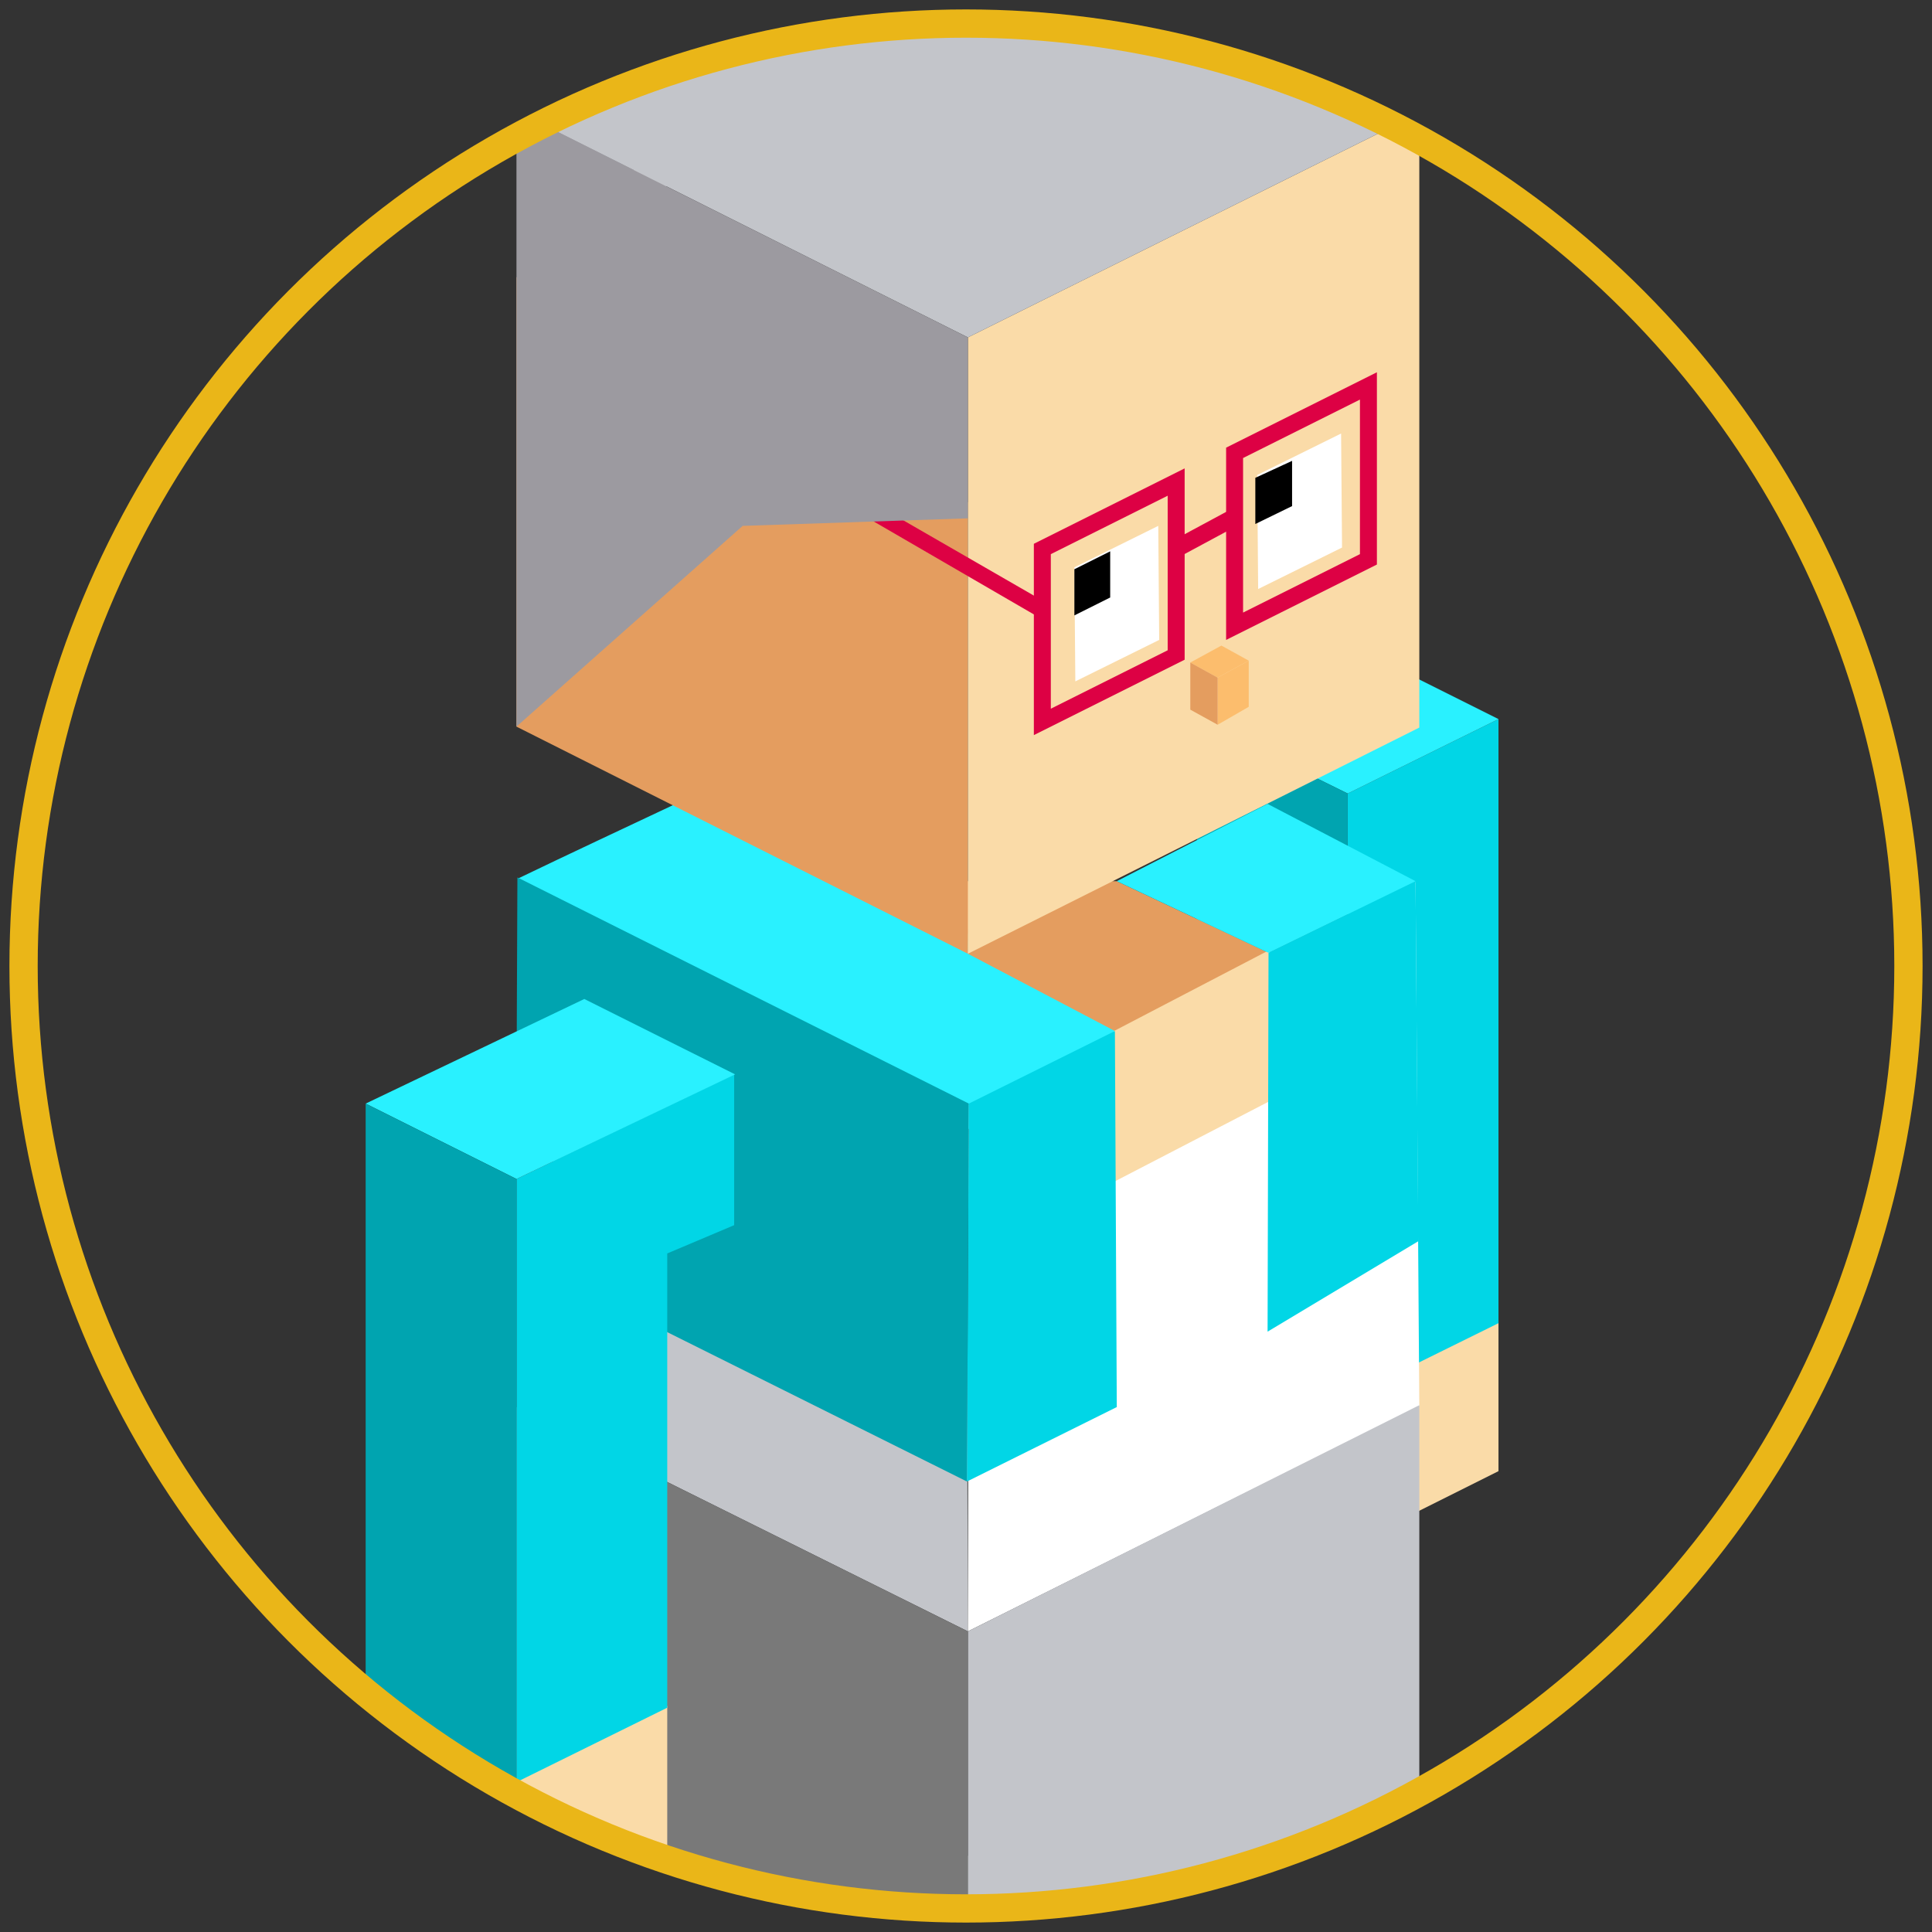 <?xml version="1.0" encoding="utf-8"?>
<!-- Generator: Adobe Illustrator 19.0.0, SVG Export Plug-In . SVG Version: 6.00 Build 0)  -->
<svg version="1.1" xmlns="http://www.w3.org/2000/svg" xmlns:xlink="http://www.w3.org/1999/xlink" x="0px" y="0px"
	 viewBox="0 0 205 205" style="enable-background:new 0 0 205 205;" xml:space="preserve">
<rect x="0" y="0" width="205" height="205" fill="#333333" stroke="none"/>
<style type="text/css">
	.st0{clip-path:url(#XMLID_94_);}
	.st1{fill:#FADBA8;}
	.st2{fill:#E49D5F;}
	.st3{fill:#01D6E6;}
	.st4{fill:#29F1FF;}
	.st5{fill:#00A4B0;}
	.st6{fill:#C3C5CA;}
	.st7{fill:#FFFFFF;}
	.st8{fill:#900002;}
	.st9{fill:#D4D5D7;}
	.st10{fill:#AAACB1;}
	.st11{fill:#DD0144;}
	.st12{fill:#EA556D;}
	.st13{fill:#EDEEF0;}
	.st14{fill:#D8DADE;}
	.st15{fill:#9C9AA0;}
	.st16{fill:#797979;}
	.st17{fill:#023798;}
	.st18{fill-rule:evenodd;clip-rule:evenodd;fill:#FFFFFF;}
	.st19{fill-rule:evenodd;clip-rule:evenodd;fill:#FCBD6D;}
	.st20{fill-rule:evenodd;clip-rule:evenodd;fill:#E49D5F;}
	.st21{fill-rule:evenodd;clip-rule:evenodd;}
	.st22{fill:#B2B2B2;}
	.st23{fill:#F2F2F2;}
	.st24{fill:#595959;}
	.st25{fill:#BABABA;}
	.st26{fill:#D9D9D9;}
	.st27{fill:#E6E6E6;}
	.st28{fill:#808080;}
	.st29{fill:none;stroke:#EAB618;stroke-width:3;stroke-miterlimit:10;}
	.st30{fill:#E2E3E5;}
	.st31{fill:#AEAEAE;}
	.st32{fill:#B1B1B1;}
	.st33{fill:#979797;}
	.st34{fill:#919191;}
	.st35{fill:#929292;}
	.st36{fill:#A5A5A5;}
	.st37{fill:#A2A2A2;}
	.st38{fill:#878787;}
	.st39{fill:#A3A3A3;}
	.st40{fill:#939393;}
	.st41{fill:#E3E2E4;}
	.st42{fill:#B3B5C8;}
	.st43{fill:#4990C7;}
	.st44{fill:#23295C;}
	.st45{fill:#242A5C;}
	.st46{fill:#ABADC0;}
	.st47{fill:#FCFDFD;}
	.st48{fill:#394E5E;}
	.st49{fill:#202F39;}
	.st50{fill:#85CEEF;}
	.st51{fill:#F7F8FB;}
	.st52{fill:#F5F7FA;}
	.st53{fill:#FCFEFD;}
	.st54{fill:#88898A;}
	.st55{fill:#999999;}
	.st56{fill:#E4E5E8;}
	.st57{fill:#9C9D9E;}
	.st58{clip-path:url(#XMLID_95_);fill:#999999;}
	.st59{clip-path:url(#XMLID_96_);fill:#BFBFBF;}
	.st60{fill:#BFBFBF;}
	.st61{fill:#FAFBFD;}
	.st62{clip-path:url(#XMLID_97_);fill:#BFBFBF;}
	.st63{clip-path:url(#XMLID_98_);fill:#999999;}
	.st64{fill:#F1F2F2;}
	.st65{fill-rule:evenodd;clip-rule:evenodd;fill:#FADBA8;}
	.st66{fill-rule:evenodd;clip-rule:evenodd;fill:#773911;}
	.st67{fill-rule:evenodd;clip-rule:evenodd;fill:#A44E18;}
	.st68{fill-rule:evenodd;clip-rule:evenodd;fill:#E76652;}
	.st69{fill-rule:evenodd;clip-rule:evenodd;fill:#80CEFF;}
	.st70{fill-rule:evenodd;clip-rule:evenodd;fill:#C1E2FF;}
	.st71{fill-rule:evenodd;clip-rule:evenodd;fill:#3DB4FF;}
	.st72{fill-rule:evenodd;clip-rule:evenodd;fill:#477FA9;}
	.st73{fill-rule:evenodd;clip-rule:evenodd;fill:#255675;}
	.st74{fill-rule:evenodd;clip-rule:evenodd;fill:#251205;}
	.st75{fill:#696969;}
	.st76{fill:#959595;}
	.st77{fill-rule:evenodd;clip-rule:evenodd;fill:#797979;}
	.st78{fill:#80CEFF;}
	.st79{fill:#666666;}
</style>
<g id="Layer_2">
	<g id="XMLID_7_">
		<defs>
			<circle id="XMLID_6_" cx="102.5" cy="102.5" r="100"/>
		</defs>
		<clipPath id="XMLID_94_">
			<use xlink:href="#XMLID_6_"  style="overflow:visible;"/>
		</clipPath>
		<g id="XMLID_249_" class="st0">
			<polygon id="XMLID_306_" class="st1" points="143,148.1 159,140.2 159,156.1 143,164.1 			"/>
			<polygon id="XMLID_305_" class="st2" points="143,148.1 127,140.2 127,156.1 143,164.1 			"/>
			<polygon id="XMLID_304_" class="st3" points="143,148.3 143,84.2 159,76.3 159,140.4 			"/>
			<polygon id="XMLID_303_" class="st4" points="159,76.3 143,68.3 127,76.3 143,84.2 			"/>
			<polygon id="XMLID_302_" class="st5" points="143,84.2 127,76.3 127,140.4 143,148.3 			"/>
			<path id="XMLID_301_" class="st4" d="M102.8,119.8l15.8-10.3c-6.1-4.6-13.9-9.7-23.3-14.4c-8.9-4.4-16.4-7.8-23.4-9.9
				c-5.3,2.5-11.5,5.4-16.9,8L102.8,119.8z"/>
			<polygon id="XMLID_300_" class="st6" points="102.7,173.1 102.6,141.3 70.8,133 70.7,157.2 			"/>
			<polygon id="XMLID_299_" class="st7" points="102.7,173.1 150.6,149.2 150.2,93.6 102.8,117.2 			"/>
			<polygon id="XMLID_298_" class="st2" points="118.3,109.4 134.6,101.1 118.5,93.5 102.6,93.5 102.7,101.2 			"/>
			<polygon id="XMLID_297_" class="st5" points="102.6,157.2 70.7,141.3 54.8,117.4 54.9,93.1 102.8,117.1 			"/>
			<polygon id="XMLID_296_" class="st8" points="134.7,246.6 102.7,230.7 102.7,244.9 134.7,260.8 			"/>
			<polygon id="XMLID_295_" class="st9" points="118.7,239 134.7,231 134.7,196.9 118.7,204.9 			"/>
			<polygon id="XMLID_294_" class="st10" points="118.7,236.9 102.7,228.9 102.7,196.9 118.7,204.9 			"/>
			<polygon id="XMLID_293_" class="st11" points="134.7,246.6 150.6,238.6 150.6,252.8 134.7,260.8 			"/>
			<polygon id="XMLID_292_" class="st12" points="118.7,238.6 134.7,230.6 150.6,238.6 134.7,246.6 			"/>
			<polygon id="XMLID_291_" class="st8" points="102.7,262.6 70.8,246.6 70.8,260.9 102.7,276.8 			"/>
			<polygon id="XMLID_290_" class="st13" points="86.7,255 102.7,247 102.7,212.9 86.7,220.9 			"/>
			<polygon id="XMLID_289_" class="st6" points="86.7,252.8 70.8,244.8 70.8,212.9 86.7,220.9 			"/>
			<polygon id="XMLID_288_" class="st11" points="102.7,262.6 118.7,254.6 118.7,268.8 102.7,276.8 			"/>
			<polygon id="XMLID_287_" class="st12" points="86.7,254.6 102.7,246.6 118.7,254.6 102.7,262.6 			"/>
			<polygon id="XMLID_286_" class="st2" points="54.8,77.1 102.7,101.2 102.7,53.3 54.8,29.4 			"/>
			<polygon id="XMLID_285_" class="st6" points="67.2,-2.5 91.2,-14.4 67.2,-26.5 43.3,-14.5 			"/>
			<polygon id="XMLID_284_" class="st14" points="67.2,21.5 67.2,-2.5 91.2,-14.4 91.2,9.5 			"/>
			<polygon id="XMLID_283_" class="st15" points="43.3,-14.5 67.2,-2.5 67.2,21.5 43.3,9.5 			"/>
			<polygon id="XMLID_282_" class="st6" points="150.6,149.1 102.7,173.1 102.7,237 150.6,213.1 			"/>
			<polygon id="XMLID_281_" class="st16" points="54.8,149.3 102.7,173.1 102.7,237.1 54.8,213.3 			"/>
			<polygon id="XMLID_280_" class="st1" points="150.6,77.2 102.7,101.2 102.7,35.8 150.6,12 			"/>
			<line id="XMLID_279_" class="st17" x1="54.8" y1="188.9" x2="70.8" y2="181"/>
			<polygon id="XMLID_278_" class="st1" points="54.8,188.9 70.8,181 70.8,196.9 54.8,204.9 			"/>
			<polyline id="XMLID_277_" class="st1" points="118.2,109.4 134.7,100.8 134.6,116.9 118.2,125.4 			"/>
			<path id="XMLID_274_" class="st11" d="M144.3,42.4v16.4l-12.4,6.2V48.6L144.3,42.4z M146.1,39.5l-16,8v20.4l16-8V39.5z"/>
			<path id="XMLID_271_" class="st11" d="M123.9,52.6V69l-12.4,6.2V58.8L123.9,52.6z M125.7,49.7l-16,8V78l16-8V49.7z"/>
			<polygon id="XMLID_270_" class="st11" points="125.3,59 125.3,56.9 130.5,54.1 130.5,56.2 			"/>
			<polygon id="XMLID_269_" class="st11" points="110.4,65.6 110.4,63.6 84.9,48.9 84.9,50.8 			"/>
			<line id="XMLID_268_" class="st17" x1="54.8" y1="188.9" x2="38.8" y2="181"/>
			<polygon id="XMLID_267_" class="st2" points="54.8,188.9 38.8,181 38.8,196.9 54.8,204.9 			"/>
			<polygon id="XMLID_266_" class="st6" points="102.7,35.8 150.6,12 102.7,-11.8 54.8,11.8 			"/>
			<polygon id="XMLID_265_" class="st15" points="54.8,77.1 78.8,55.8 102.7,55 102.7,35.8 54.8,11.8 			"/>
			<polygon id="XMLID_264_" class="st3" points="54.8,189.1 54.8,125.1 77.9,114 77.9,130 70.8,133 70.8,181.2 			"/>
			<polygon id="XMLID_263_" class="st4" points="78,114 62,106 38.8,117.1 54.8,125.1 			"/>
			<polygon id="XMLID_262_" class="st5" points="54.8,125.1 38.8,117.1 38.8,181.2 54.8,189.1 			"/>
			<polygon id="XMLID_261_" class="st3" points="102.6,157.2 118.5,149.3 118.3,109.4 102.8,117.1 			"/>
			<polygon id="XMLID_260_" class="st3" points="134.5,141.3 150.5,131.7 150.2,93.5 134.6,101.1 			"/>
			<polygon id="XMLID_259_" class="st4" points="134.6,101.1 118.5,93.5 134.5,85.3 150.2,93.5 			"/>
			<polygon id="XMLID_258_" class="st6" points="86.7,252.8 86.7,260.8 70.7,252.9 70.8,244.8 86.7,237 			"/>
			<polygon id="XMLID_257_" class="st10" points="118.6,236.9 118.6,244.9 102.6,237 102.7,236.6 118.5,228.7 			"/>
			<polygon id="XMLID_256_" class="st18" points="133.4,50.4 133.5,62.5 142.4,58.1 142.3,46 			"/>
			<polygon id="XMLID_255_" class="st19" points="129.2,76.9 132.5,75 132.5,70.1 129.2,71.9 129.2,73 			"/>
			<polygon id="XMLID_254_" class="st19" points="126.3,70.3 129.2,71.9 132.5,70.1 129.6,68.5 			"/>
			<polygon id="XMLID_253_" class="st20" points="129.2,71.9 126.3,70.3 126.3,71.5 126.3,74.2 126.3,75.3 129.2,76.9 			"/>
			<polygon id="XMLID_252_" class="st21" points="133.2,55.6 137.1,53.7 137.1,48.9 133.2,50.7 			"/>
			<polygon id="XMLID_251_" class="st18" points="114,60.2 114.1,72.3 123,67.9 122.9,55.8 			"/>
			<polygon id="XMLID_250_" class="st21" points="114,65.3 117.8,63.4 117.8,58.5 114,60.4 			"/>
		</g>
	</g>
	<g id="XMLID_307_">
		<path id="XMLID_370_" class="st22" d="M88.1-71.4c0,0.3-0.2,0.7-0.6,0.9l-1,0.7l0-1.5l-2-1.4l-2,1.3l1.1,0.8l0.9-0.6l0.9,0.6
			l-0.9,0.6l-2-1.4v0.1l-1-0.7c-0.1-0.3-0.2-0.7-0.3-0.9l0.6-0.4l0-1.5l-2-1.4l-0.5,0.3l0-0.6l-2-1.4l-0.5,0.3l0-0.6l-2-1.4l-2,1.3
			v0.4L72.5-78l-2,1.3l0,0.4l-0.3-0.2l-2,1.3l0,0.4l-0.3-0.2l-2,1.3l0,0.4l-0.3-0.2l-2,1.3l0,0.4l-0.3-0.2l-2,1.3l0,0.4l-0.3-0.2
			l-2,1.3v0.4l-0.3-0.2l-2,1.3l0,0.4l-0.3-0.2l-2,1.3l0,0.4l-0.3-0.2l-2,1.3l0,0.4L52-64.3L50-63v0.4l-0.3-0.2l-2,1.3l0,0.4
			l-0.3-0.2l-2,1.3h0l0,0.4l-0.3-0.2l-2,1.3l0,1.4l-1-0.7l-2,1.3l0,1.4l-0.9-0.6c-0.4-0.3-0.6-0.6-0.6-0.9l0,1.5
			c0,0.3,0.2,0.7,0.6,0.9l11.6,7.8c0.8,0.5,2,0.5,2.8,0l33.9-22.6c0.4-0.3,0.6-0.6,0.6-0.9C88.1-70.4,88.1-70.9,88.1-71.4"/>
		<path id="XMLID_369_" class="st23" d="M87.5-72.3l-11.6-7.8c-0.8-0.5-2-0.5-2.8,0L39.3-57.5c-0.8,0.5-0.8,1.4,0,1.9l11.6,7.8
			c0.8,0.5,2,0.5,2.8,0l33.9-22.6C88.3-71,88.3-71.8,87.5-72.3"/>
		<polygon id="XMLID_368_" class="st24" points="77.5,-74.6 79.5,-73.2 77.5,-71.9 75.5,-73.3 		"/>
		<polygon id="XMLID_367_" class="st24" points="65.7,-73.4 67.7,-72 65.7,-70.7 63.7,-72.1 		"/>
		<polygon id="XMLID_366_" class="st24" points="75.2,-73.1 77.2,-71.7 75.2,-70.4 73.2,-71.8 		"/>
		<polygon id="XMLID_365_" class="st24" points="63.4,-71.9 65.4,-70.5 63.4,-69.2 61.4,-70.6 		"/>
		<polygon id="XMLID_364_" class="st24" points="69.5,-72.6 71.5,-71.2 65.9,-67.5 63.9,-68.9 		"/>
		<polygon id="XMLID_363_" class="st24" points="58.8,-68.9 60.9,-67.5 58.9,-66.1 56.8,-67.5 		"/>
		<polygon id="XMLID_362_" class="st24" points="63.6,-68.7 65.6,-67.3 63.6,-66 61.6,-67.4 		"/>
		<polygon id="XMLID_361_" class="st24" points="72.1,-70.8 74.5,-69.2 75.8,-68.3 76.5,-67.9 73.1,-65.6 71.1,-67 72.1,-67.7 
			69.8,-69.3 		"/>
		<polygon id="XMLID_360_" class="st24" points="56.6,-67.3 58.6,-66 56.6,-64.6 54.6,-66 		"/>
		<polygon id="XMLID_359_" class="st24" points="61.3,-67.2 63.4,-65.8 61.4,-64.5 59.3,-65.8 		"/>
		<polygon id="XMLID_358_" class="st24" points="64.6,-66 66.6,-64.6 64.6,-63.3 62.6,-64.7 		"/>
		<polygon id="XMLID_357_" class="st24" points="54.3,-65.8 56.3,-64.4 54.3,-63.1 52.3,-64.5 		"/>
		<polygon id="XMLID_356_" class="st24" points="59.1,-65.7 61.1,-64.3 59.1,-63 57.1,-64.3 		"/>
		<polygon id="XMLID_355_" class="st24" points="62.3,-64.5 64.4,-63.1 62.4,-61.8 60.3,-63.2 		"/>
		<polygon id="XMLID_354_" class="st24" points="52,-64.3 54.1,-62.9 52.1,-61.6 50,-63 		"/>
		<polygon id="XMLID_353_" class="st24" points="56.8,-64.1 58.8,-62.8 56.8,-61.4 54.8,-62.8 		"/>
		<polygon id="XMLID_352_" class="st24" points="72.2,-64.4 74.2,-63 70.3,-60.4 68.2,-61.8 		"/>
		<polygon id="XMLID_351_" class="st24" points="60.1,-63 62.1,-61.6 60.1,-60.3 58.1,-61.7 		"/>
		<polygon id="XMLID_350_" class="st24" points="49.8,-62.8 51.8,-61.4 49.8,-60.1 47.8,-61.4 		"/>
		<polygon id="XMLID_349_" class="st24" points="54.5,-62.6 56.5,-61.2 54.6,-59.9 52.5,-61.3 		"/>
		<polygon id="XMLID_348_" class="st24" points="57.8,-61.5 59.9,-60.1 57.9,-58.8 55.8,-60.2 		"/>
		<polygon id="XMLID_347_" class="st24" points="47.5,-61.3 49.5,-59.9 47.5,-58.5 45.5,-59.9 		"/>
		<polygon id="XMLID_346_" class="st24" points="52.2,-61.1 54.3,-59.7 52.3,-58.4 50.2,-59.8 		"/>
		<polygon id="XMLID_345_" class="st24" points="55.6,-60 57.6,-58.6 55.6,-57.3 53.6,-58.6 		"/>
		<polygon id="XMLID_344_" class="st24" points="45.2,-59.7 47.2,-58.4 45.2,-57 43.2,-58.4 		"/>
		<polygon id="XMLID_343_" class="st24" points="50,-59.6 52,-58.2 50,-56.9 48,-58.2 		"/>
		<polygon id="XMLID_342_" class="st24" points="53.3,-58.5 55.4,-57.1 53.4,-55.8 51.3,-57.1 		"/>
		<polygon id="XMLID_341_" class="st24" points="42.2,-57.7 44.2,-56.3 42.2,-55 40.2,-56.4 		"/>
		<polygon id="XMLID_340_" class="st24" points="51.1,-57 53.1,-55.6 51.1,-54.3 49.1,-55.6 		"/>
		<polygon id="XMLID_339_" class="st24" points="68,-61.6 70,-60.2 60.3,-53.7 58.2,-55.1 		"/>
		<polygon id="XMLID_338_" class="st24" points="47.6,-58 49.6,-56.6 44.7,-53.3 42.7,-54.7 		"/>
		<polygon id="XMLID_337_" class="st24" points="48.8,-55.5 50.9,-54.1 47.2,-51.7 45.2,-53 		"/>
		<polygon id="XMLID_336_" class="st24" points="57.9,-54.9 59.9,-53.5 56.6,-51.2 54.5,-52.6 		"/>
		<polygon id="XMLID_335_" class="st24" points="54.1,-52.3 56.2,-51 52.2,-48.3 50.2,-49.7 		"/>
		<polygon id="XMLID_334_" class="st24" points="84.4,-72.6 86.5,-71.3 84.5,-69.9 82.4,-71.3 		"/>
		<polygon id="XMLID_333_" class="st24" points="82.2,-71.1 82.5,-70.9 84.2,-69.7 82.2,-68.4 80.2,-69.8 80.4,-69.9 		"/>
		<polygon id="XMLID_332_" class="st24" points="80,-72.6 80.3,-72.4 82,-71.3 80,-69.9 78,-71.3 78.2,-71.4 		"/>
		<polygon id="XMLID_331_" class="st24" points="61.1,-70.4 63.2,-69 61.2,-67.7 59.1,-69 		"/>
		<polygon id="XMLID_330_" class="st24" points="80,-69.6 82,-68.3 80,-66.9 78,-68.3 		"/>
		<polygon id="XMLID_329_" class="st24" points="69.1,-69 71.1,-67.6 69.1,-66.3 67.1,-67.7 		"/>
		<polygon id="XMLID_328_" class="st24" points="66.8,-67.5 68.8,-66.1 66.9,-64.8 64.8,-66.2 		"/>
		<polygon id="XMLID_327_" class="st24" points="76.7,-67.4 78.8,-66.1 74.6,-63.3 72.6,-64.7 		"/>
		<polygon id="XMLID_326_" class="st24" points="54.8,-56.2 56.9,-54.8 54.9,-53.5 52.9,-54.8 		"/>
		<polygon id="XMLID_325_" class="st24" points="55.1,-56.3 57.1,-57.6 59.1,-56.3 57.1,-54.9 		"/>
		<polygon id="XMLID_324_" class="st24" points="57.3,-57.8 59.3,-59.1 61.4,-57.8 59.4,-56.4 		"/>
		<polygon id="XMLID_323_" class="st24" points="59.5,-59.3 61.5,-60.6 63.6,-59.3 61.6,-57.9 		"/>
		<polygon id="XMLID_322_" class="st24" points="61.9,-60.8 63.9,-62.2 65.9,-60.8 63.9,-59.5 		"/>
		<polygon id="XMLID_321_" class="st24" points="64.1,-62.3 66.1,-63.7 68.1,-62.3 66.1,-61 		"/>
		<polygon id="XMLID_320_" class="st24" points="66.3,-63.8 68.3,-65.2 70.4,-63.8 68.4,-62.5 		"/>
		<polygon id="XMLID_319_" class="st24" points="68.6,-65.3 70.5,-66.7 72.6,-65.3 70.6,-64 		"/>
		<polygon id="XMLID_318_" class="st24" points="47.7,-51.4 52.6,-54.6 54.6,-53.3 49.7,-50 		"/>
		<polygon id="XMLID_317_" class="st25" points="34.1,-71.9 34.1,-69.5 43.9,-62.9 43.9,-65.4 		"/>
		<polygon id="XMLID_316_" class="st26" points="43.9,-65.4 43.9,-62.9 64.7,-76.9 64.7,-79.3 		"/>
		<polygon id="XMLID_315_" class="st27" points="34.1,-71.9 43.9,-65.4 64.7,-79.3 55,-85.9 		"/>
		<path id="XMLID_314_" class="st28" d="M30.4-107.7L65.2-131c0.5-0.3,0.9-0.3,1.2-0.1l2.5,1.7c-0.3-0.2-0.7-0.2-1.2,0.1l-1.7,1.1
			l1.7,1.1c0.2,0.1,0.3,0.4,0.3,0.8l0.1,25.4l1.4,0.9l-13.6,9.2l2.5,1.7L42.4-78.5l-0.2,4l13.9-9.3l2.5,1.7l0.1,2.4L42-68.4
			l-2.5-1.7l0.1-2.6l0.3-7.5l-8.7,5.7l0,1.1c0,0.6,0.2,1.1,0.5,1.3c-0.8-0.6-1.7-1.1-2.5-1.7c-0.3-0.2-0.5-0.6-0.5-1.3l0-1.1l0-1.4
			l0-1.5l-0.1-25.3C28.7-105.6,29.5-107.1,30.4-107.7"/>
		<polygon id="XMLID_313_" class="st22" points="58.7,-82.1 58.7,-82.1 58.3,-89.1 42.4,-78.5 42.1,-71 42,-68.4 58.8,-79.7 		"/>
		<path id="XMLID_312_" class="st3" d="M33.6-104.7L67-127c0.6-0.4,1-0.1,1,0.7l0.1,26.1L32.6-76.5l-0.1-26.1
			C32.6-103.3,33-104.3,33.6-104.7"/>
		<path id="XMLID_309_" class="st9" d="M67.7-129.3c0.9-0.6,1.7-0.1,1.7,1.1l0.1,25.3l0,1.5l0,1.4L31.2-74.4l0-1.4l0-1.5l-0.1-25.3
			c0-1.3,0.8-2.8,1.7-3.4L67.7-129.3z M32.6-76.5l35.5-23.7L68-126.3c0-0.8-0.5-1.1-1-0.7l-33.4,22.3c-0.6,0.4-1,1.3-1,2.1
			L32.6-76.5z"/>
		<path id="XMLID_308_" class="st26" d="M31.2-74.4l0,1.1c0,1.3,0.8,1.8,1.7,1.1l34.8-23.3c0.9-0.6,1.7-2.2,1.7-3.4l0-1.1L31.2-74.4
			z"/>
	</g>
</g>
<g id="Layer_3">
	<circle id="XMLID_8_" class="st29" cx="102.5" cy="102.5" r="100"/>
</g>
<g id="Layer_1">
	<g id="XMLID_2_">
		<path id="XMLID_141_" class="st30" d="M-89.1,56.6c-0.4,0.3-0.9,0.4-0.9-0.3c0-0.8-0.2-1.6,0.1-2.4c0.9-1.9,1.7-3.8,2.6-5.7
			c0.3-0.8,0.8-1.1,1.5-0.6c1.6,1.4,3,1,4.7-0.1c3.9-2.4,7.9-4.6,11.8-6.9c1.1-0.7,2.3-0.7,3.5-0.5c1.1,0.2,1.3,0.9,0.9,2
			c-0.1,0.2-0.2,0.3-0.4,0.5c-0.1,0.1-0.2,0.2-0.4,0.3c-4.2,2.5-8.5,4.9-12.7,7.4c-0.4,0.2-1.1,0.3-1.1,0.9c0,0.6,0.8,0.3,1.1,0.6
			c1.1,0.9,1.3,1.8,0.7,3c-0.6-1.5-0.6-1.5-2.3-1.2c-2.8,0.4-5.5,0.8-8.3,1.3C-89.5,55.1-89.6,55.4-89.1,56.6z"/>
		<path id="XMLID_140_" class="st30" d="M-88.9,36.3c0.1-0.8,0.9-0.6,1.3-0.7C-84,35-80.5,34.5-77,34c0.7-0.1,0.7-0.1,0.5,0.7
			c-0.6,2.2-1.9,4.2-2.7,6.3c-0.1,0.3-0.3,0.5-0.7,0.6c-1.1-0.1-1.9-1.1-3-1.3c-2.1,0.8-4,2.2-6,3.3c-3.1,1.7-6,3.5-9.1,5.2
			c-0.6,0.3-1.2,0.3-1.9,0.3c-0.1,0-0.2,0-0.3,0c-0.2,0-0.5-0.2-0.7-0.2c-0.4,0.1-0.2,0.7-0.6,0.9c-0.4-0.7-0.3-1.5-0.4-2.3
			c-0.1-0.8,0.7-1.1,1.3-1.5c4.2-2.4,8.4-4.9,12.5-7.3c0.4-0.3,1.2-0.1,1.2-0.7c0-0.4-0.7-0.5-1-0.8C-88.2,36.9-88.6,36.8-88.9,36.3
			z"/>
		<path id="XMLID_134_" class="st31" d="M-97.8,48.5c5-3,10-6,15.1-8.7c0.3,0.6,0.5,1.2,0,1.8c-4.7,2.7-9.4,5.4-14,8
			c-0.3,0.2-0.7,0.3-1,0.5C-98.3,49.6-98.2,49.1-97.8,48.5z"/>
		<path id="XMLID_133_" class="st31" d="M-78.3,51.8c-0.3,0.1-0.7,0.2-1,0c-0.3-0.2-0.7-0.2-0.8-0.6c0-0.4,0.4-0.5,0.6-0.6
			c4.6-2.6,9.2-5.3,13.9-7.9c0.5,0.6,0.3,1.1,0,1.7c-4.1,2.4-8.2,4.8-12.3,7.2C-78,51.6-78.1,51.7-78.3,51.8z"/>
		<path id="XMLID_132_" class="st32" d="M-89.1,56.6c-0.8,0-0.7-0.5-0.7-1c0-0.6,0.4-0.8,0.9-0.9c2.2-0.3,4.4-0.6,6.5-1
			c1.1-0.2,2.3-0.3,3.4-0.5c1.4-0.2,1.4-0.3,1.4,1.2c0,0.2,0,0.3,0,0.5C-81.5,55.4-85.3,56-89.1,56.6z"/>
		<path id="XMLID_130_" class="st33" d="M-79.9,41.5c1-1.2,1.4-2.8,2.1-4.1c0.5-0.9,0.8-1.9,1.4-2.7c0.1,1-0.1,1.8-0.6,2.7
			c-0.8,1.6-1.5,3.3-2.3,5c-0.1,0.3-0.1,0.8-0.6,0.8C-80.3,42.6-80.4,42.1-79.9,41.5z"/>
		<path id="XMLID_129_" class="st34" d="M-79.9,41.5c0,0.6,0,1.1,0,1.7c-1-0.3-1.9-1-2.8-1.5c0-0.6,0-1.2,0-1.8
			C-81.8,40.4-80.9,41-79.9,41.5z"/>
		<path id="XMLID_128_" class="st35" d="M-88.9,36.3c0.9,0.5,1.8,1,2.9,1.6c-0.7,0.5-1.1,1.1-2,0.8C-89.2,38.3-88.9,37.2-88.9,36.3z
			"/>
		<path id="XMLID_127_" class="st36" d="M-97.8,48.5c0,0.6,0,1.1,0,1.7c-0.8,0.4-1.5,0.7-2.4,0.3c0-0.1,0-0.1,0-0.2
			c0-0.5-0.1-1,0.3-1.5C-99.2,48.8-98.5,48.8-97.8,48.5z"/>
		<path id="XMLID_126_" class="st37" d="M-100.9,48.5c0.2,0.1,0.5,0.2,0.7,0.3c0.2,0.5,0.2,1.1,0,1.6c0,0-0.1,0.1-0.1,0.1
			c-0.2-0.1-0.5,0-0.7-0.3C-101.2,49.6-101.3,49.1-100.9,48.5z"/>
		<path id="XMLID_125_" class="st38" d="M-100.9,48.5c0,0.6,0,1.1,0,1.7c-0.2-0.2-0.3-0.3-0.5-0.5c0-0.4,0-0.8,0-1.1
			C-101.3,48.2-101.1,48.3-100.9,48.5z"/>
		<path id="XMLID_124_" class="st39" d="M-65.3,42.4c0.2-0.1,0.3-0.2,0.5-0.2c-0.1,0.6,0.3,1.4-0.5,1.9
			C-65.5,43.5-65.5,43-65.3,42.4z"/>
		<path id="XMLID_107_" class="st40" d="M-100.2,50.4c0-0.5,0-1.1,0-1.6c0.1,0,0.1,0,0.2,0C-100,49.3-99.7,49.9-100.2,50.4z"/>
	</g>
	<g id="XMLID_1_">
		<path id="XMLID_145_" class="st41" d="M-147.6-51.1c-0.5-1.3-0.1-2.4,1.4-3.3c3.5-2,6.9-3.9,10.4-5.9c5-2.9,10-5.7,15.1-8.6
			c3.1-1.8,6.3-1.8,9.5,0c8.1,4.7,16.1,9.4,24.1,14.2c7,4.1,13.9,8.3,20.8,12.4c2.7,1.6,5.4,3.2,8.1,4.8c0.9,0.5,1.4,1.3,1.4,2.3
			c0.1,1.2,0.1,2.5,0.1,3.8c0,0.2-0.2,0.3-0.4,0.4c0,0-0.1-0.1-0.1-0.1c-0.4-0.7-0.1-1.4-0.2-2.1c0,0-0.1-0.1-0.1-0.1
			c0,0-0.1,0-0.1,0c-1.4,1.2-3,2-4.6,2.9c-7.2,4.1-14.4,8.1-21.6,12.2c-3.2,1.9-6.5,1.9-9.7,0c-12-7.1-24.1-14.2-36.1-21.4
			c-5.3-3.1-10.6-6.3-15.9-9.3C-146.5-49.5-147.3-50.1-147.6-51.1z"/>
		<path id="XMLID_142_" class="st42" d="M-147.6-51.1c1.6,2.1,4.1,3,6.2,4.3c5.5,3.3,11.1,6.6,16.7,9.8c7.7,4.5,15.4,9.1,23,13.6
			c2.7,1.6,5.4,3.2,8.1,4.8c3.2,1.9,6.3,1.9,9.6,0.1c4.8-2.7,9.5-5.4,14.3-8.1c3.6-2.1,7.3-4.1,10.9-6.2c0.4-0.2,0.7-0.6,1.1-0.9
			c0.6,0.3,0.3,0.9,0.3,1.3c0.1,0.4-0.1,0.8,0.1,1.2c0,0,0.1,0,0.1,0c0.3,2.1-0.8,3.2-2.5,4.1c-8,4.5-16,9-23.9,13.6
			c-3.6,2.1-7,2-10.6-0.2c-10-6-20.1-12-30.2-17.9c-7-4.1-14-8.3-21-12.4c-1.5-0.9-2.5-2-2.2-3.9C-147.5-48.9-147.6-50-147.6-51.1z"
			/>
		<path id="XMLID_114_" class="st43" d="M-94.8-22.7c-0.8,0.1-1.4-0.2-2-0.6c-14.4-8.5-28.7-17-43.1-25.5c-1.7-1-1.7-1.6,0-2.6
			c8.4-4.8,16.8-9.5,25.2-14.3c1.4-0.8,2.7-0.8,4,0C-96.4-57-81.9-48.5-67.5-40c1.5,0.9,1.5,1.5,0,2.4c-8.5,4.8-17,9.6-25.5,14.5
			C-93.6-22.8-94.2-22.6-94.8-22.7z"/>
		<path id="XMLID_113_" class="st44" d="M-77.7-24.7c-1.1,0-2.1-0.2-2.8-1c-0.6-0.6-0.7-1.3,0-1.7c2.2-1.4,4.4-3.2,7.1-3.6
			c1.2-0.2,2.3,0,3.2,1c0.5,0.5,0.6,1.2,0,1.5C-72.5-26.9-74.8-25.2-77.7-24.7z"/>
		<path id="XMLID_112_" class="st45" d="M-133.7-57c-0.4-0.2-1-0.1-1.2-0.7c-0.1-0.5,0.4-0.6,0.7-0.8c2.3-1.3,4.5-2.6,6.8-3.9
			c0.3-0.2,0.7-0.4,1.1-0.4c0.5,0,1,0.1,1.2,0.5c0.2,0.6-0.4,0.7-0.7,0.9c-2.2,1.3-4.4,2.5-6.6,3.8C-132.8-57.3-133.3-57.2-133.7-57
			z"/>
		<path id="XMLID_111_" class="st46" d="M-57.2-31.1c-0.5-0.8,0.1-1.8-0.4-2.6c0.2-0.3,0.4-0.6,0.5,0.1
			C-57.1-32.8-57.2-32-57.2-31.1z"/>
		<path id="XMLID_106_" class="st47" d="M-83.2-44c-6.4,3.7-12.5,7.2-18.7,10.8c-2.1,1.2-2.1,1.2-3.9-0.4c-1-0.9-1.9-1.8-2.6-2.9
			c-0.6-1-0.9-2-0.5-3.1c0.6-1.6,1.1-1.9,2.8-1.7c1.5,0.2,3.1,0.3,4.9,0.5c-1.2-1.2-1.9-2.6-3.9-2.3c0.7-0.8,1.5-1.1,2.2-1.5
			c0.2-0.1,0.4-0.1,0.5,0.1c0.8,1.7,2.7,1.2,4.1,1.9c-0.3-0.8-0.5-1.7-0.9-2.5c-0.4-0.9-0.1-1.2,0.8-1.4c2.8-0.6,5.6-0.6,8.4,0.1
			C-87.8-45.8-85.6-45.1-83.2-44z"/>
		<path id="XMLID_105_" class="st47" d="M-109.5-43.1c-2.1-0.1-4.2-0.4-5.9-1.9c-1.7-1.5-1.7-3.2,0.1-4.6c1.9-1.5,4.1-1.8,6.4-1.7
			c2,0.1,3.9,0.5,5.4,1.9c1.5,1.4,1.5,2.8,0,4.2C-105.2-43.5-107.3-43.3-109.5-43.1z"/>
	</g>
	<g id="XMLID_4_">
		<path id="XMLID_144_" class="st48" d="M475-161.7c-1.1-2.2-2.9-2.8-5.2-2.4c-14.6,2.5-29.3,4.9-43.9,7.6c-4.5,0.8-7.6,3.8-9.2,8.1
			c-7.7,21.1-15.5,42.1-23.2,63.2c-2.6,7.2-5.3,14.4-8,21.6c-0.9,2.4-1,4.5,1,6.4c1.8,1.7,2.9,4,5,5.5c-0.1-1.4-1.3-2.1-2-3.1
			c-0.4-0.6-1-1.1-1.5-1.9c6.5-0.7,12.7-2,19-3.1c8.7-1.6,17.5-3,26.2-4.6c4.8-0.9,8.4-3.7,10.1-8.4c8.6-23.4,17.2-46.8,25.8-70.2
			c1.8-4.9,3.8-9.8,5.6-14.8C475.1-159.1,475.4-160.3,475-161.7z"/>
		<path id="XMLID_143_" class="st49" d="M475-161.7c-0.6,4.6-2.8,8.6-4.3,12.9c-3,8.1-5.9,16.1-8.9,24.2c-3.1,8.3-6.1,16.7-9.2,25
			c-2.7,7.3-5.3,14.5-8,21.8c-1,2.6-1.5,5.4-3.3,7.8c-2.8,3.7-6.6,5.1-11,5.7c-8.1,1.2-16.3,2.6-24.4,4.2
			c-5.4,1.1-10.9,1.9-16.3,2.8c-0.8,0.1-1.6-0.1-2.8-0.1c1.7,2.1,3.2,3.9,4.7,5.7c1.2,0.8,2.4,0.6,3.7,0.4
			c14.5-2.5,28.9-4.9,43.4-7.4c4.4-0.8,7.7-3.5,9.2-7.7c10.6-28.6,21-57.2,31.5-85.7c0.8-2.1,0.8-4-1-5.7
			C477.1-159,476.1-160.4,475-161.7z"/>
		<path id="XMLID_110_" class="st50" d="M420.5-146.7c-0.8,0.7-1.3,1.6-1.7,2.6c-8.5,23.1-17,46.3-25.5,69.4
			c-0.2,0.4-0.3,0.9-0.5,1.3c-0.6,1.9-0.1,2.6,2,2.3c3.5-0.5,6.9-1.2,10.4-1.8c10.8-1.8,21.6-3.7,32.4-5.5c2.6-0.4,4.1-1.7,5-4.1
			c8.4-23.1,16.9-46.1,25.4-69.1c1.4-3.8,1.1-4.2-2.9-3.5c-13.9,2.4-27.8,4.7-41.7,7.1C422.3-147.8,421.3-147.5,420.5-146.7z"/>
		<path id="XMLID_109_" class="st51" d="M420.2-66.2c0.9-1,1.9-1.9,2.1-3.4c0.2-1.3-0.4-2.4-1.7-2.2c-3.9,0.5-8,0.4-11.5,2.6
			c-1.4,0.8-2.4,2.1-2.8,3.8c-0.2,1.2,0.2,2.3,1.5,2.2c4.1-0.4,8.3-0.5,12-2.7C420-66,420.1-66.1,420.2-66.2z"/>
		<path id="XMLID_108_" class="st52" d="M453.4-156c0.4-0.6,1.1-1.1,0.8-1.8c-0.3-0.9-1.2-0.5-1.8-0.4c-3.7,0.6-7.4,1.3-11.1,1.9
			c-1.1,0.2-2.1,0.6-2.7,1.6c-0.4,0.8-0.3,1.5,0.7,1.4c4.4-0.7,8.9-1.3,13.3-2.4C452.9-155.7,453.1-155.8,453.4-156z"/>
		<path id="XMLID_104_" class="st53" d="M431.8-112.2c-0.5-3.2-0.3-4,1.8-6.1c-1.4-0.2-2.5,0.2-3.7,0.4c-0.4,0.1-0.6,0.3-0.5,0.7
			c0.6,2.4-1.5,3.7-2.5,5.4c-0.4,0.6-0.7-0.1-0.9-0.5c-0.4-1-0.8-1.9-1-2.9c-0.3-1.1-0.8-1.1-1.8-0.7c-3,1.4-5.7,3.4-7.9,5.8
			c-3,3.3-5.2,7.2-7.4,11.5c3.7-0.6,7.1-1.2,10.5-1.8c7.3-1.2,14.6-2.5,21.9-3.7c2.6-0.4,2.5-0.4,3-3.1c0.4-2.2,0.7-4.5,0.4-6.7
			c-0.3-2.6-2.2-4.4-4.7-4.8c-1-0.1-1.5,0.5-2,1.1C435.2-115.9,433.6-114.2,431.8-112.2z"/>
		<path id="XMLID_103_" class="st53" d="M430.6-131.5c-2,1.9-4,4.1-4.7,7.2c-0.7,3.2,1.1,5.4,4.3,5.4c3.6,0,6.4-1.8,8.9-4
			c2.1-1.8,3.8-4,4.3-6.9c0.6-3.2-1.1-5.4-4.4-5.3C436.5-135.2,433.4-133.8,430.6-131.5z"/>
	</g>
	<g id="XMLID_3_">
		<path id="XMLID_218_" class="st54" d="M-204.1,127.4c0.7-0.4,1.7-0.4,2.4,0c0.2,0.1,0.3,0.2,0.4,0.3c0.3-0.4,0.1-0.8-0.4-1.1
			c-0.7-0.4-1.7-0.4-2.4,0c-0.5,0.3-0.6,0.7-0.4,1.1C-204.4,127.6-204.3,127.5-204.1,127.4"/>
		<path id="XMLID_217_" class="st54" d="M-211.6,129.1C-211.6,129.1-211.7,129.1-211.6,129.1c-0.2-0.1-0.2-0.2-0.3-0.2
			c0,0-0.1-0.1-0.1-0.1c-0.1-0.1-0.1-0.1-0.2-0.2c0,0-0.1-0.1-0.1-0.1c0-0.1-0.1-0.1-0.1-0.2c0,0,0-0.1-0.1-0.1
			c0-0.1-0.1-0.1-0.1-0.2c0,0,0-0.1-0.1-0.1c0,0,0-0.1-0.1-0.1c0,0,0-0.1,0-0.1c0,0,0-0.1,0-0.1c0,0,0-0.1,0-0.1c0,0,0-0.1,0-0.1
			c0,0,0,0,0,0c0,0.5,0,1,0,1.4c0,0.7,0.5,1.5,1.5,2l0-1.4C-211.4,129.3-211.5,129.2-211.6,129.1"/>
		<path id="XMLID_216_" class="st55" d="M-186.3,143.9C-186.3,143.8-186.3,143.8-186.3,143.9l-7.6-4.5l-17.4-10l0,1.4l25,14.4
			L-186.3,143.9C-186.3,143.9-186.3,143.9-186.3,143.9"/>
		<path id="XMLID_212_" class="st56" d="M-212.7,127.6c0,0,0,0.1,0,0.1c0,0,0,0.1,0,0.1c0,0.1,0,0.1,0.1,0.1c0,0,0,0.1,0.1,0.1
			c0,0.1,0.1,0.1,0.1,0.2c0,0,0,0.1,0.1,0.1c0,0.1,0.1,0.1,0.1,0.2c0,0,0.1,0.1,0.1,0.1c0,0.1,0.1,0.1,0.2,0.2c0,0,0.1,0.1,0.1,0.1
			c0.1,0.1,0.1,0.1,0.2,0.2c0,0,0.1,0,0.1,0.1c0.1,0.1,0.2,0.1,0.3,0.2l17.4,10l7.6,4.4c0-0.7,0.5-1.4,1.4-1.9l9.5-5.5l-24-13.9
			c-1.9-1.1-5.1-1.1-7,0l-4.9,2.8c-1,0.6-1.4,1.3-1.4,2c0,0,0,0.1,0,0.1C-212.7,127.5-212.7,127.6-212.7,127.6 M-198.9,129.6
			c0.7-0.4,1.7-0.4,2.4,0c0.7,0.4,0.7,1,0,1.4c-0.7,0.4-1.7,0.4-2.4,0C-199.6,130.6-199.6,130-198.9,129.6 M-204.1,126.6
			c0.7-0.4,1.7-0.4,2.4,0c0.7,0.4,0.7,1,0,1.4c-0.7,0.4-1.7,0.4-2.4,0C-204.8,127.6-204.8,127-204.1,126.6"/>
		<path id="XMLID_211_" class="st56" d="M-212.6,128c0,0,0-0.1-0.1-0.1C-212.6,127.9-212.6,128-212.6,128"/>
		<path id="XMLID_210_" class="st56" d="M-212,128.8c-0.1-0.1-0.1-0.1-0.2-0.2C-212.1,128.7-212.1,128.8-212,128.8"/>
		<path id="XMLID_209_" class="st56" d="M-212.7,127.8c0,0,0-0.1,0-0.1C-212.7,127.7-212.7,127.7-212.7,127.8"/>
		<path id="XMLID_208_" class="st56" d="M-211.7,129.1c-0.1-0.1-0.1-0.1-0.2-0.2C-211.8,129-211.8,129-211.7,129.1"/>
		<path id="XMLID_207_" class="st56" d="M-212.2,128.6c0-0.1-0.1-0.1-0.1-0.2C-212.3,128.5-212.3,128.5-212.2,128.6"/>
		<path id="XMLID_206_" class="st56" d="M-212.4,128.3c0,0-0.1-0.1-0.1-0.1C-212.5,128.2-212.5,128.3-212.4,128.3"/>
		<path id="XMLID_205_" class="st56" d="M-211.6,129.1c0.1,0.1,0.2,0.1,0.3,0.2C-211.4,129.3-211.5,129.2-211.6,129.1"/>
		<path id="XMLID_204_" class="st56" d="M-212.7,127.5c0,0,0-0.1,0-0.1C-212.7,127.4-212.7,127.4-212.7,127.5"/>
		<path id="XMLID_203_" class="st56" d="M-211.3,129.4l17.4,10L-211.3,129.4z"/>
		<path id="XMLID_202_" class="st54" d="M-198.9,130.3c0.7-0.4,1.7-0.4,2.4,0c0.2,0.1,0.3,0.2,0.4,0.3c0.3-0.4,0.1-0.8-0.4-1.1
			c-0.7-0.4-1.7-0.4-2.4,0c-0.5,0.3-0.6,0.7-0.4,1.1C-199.2,130.5-199.1,130.4-198.9,130.3"/>
		<path id="XMLID_201_" class="st57" d="M-187.3,145.3C-187.3,145.3-187.3,145.3-187.3,145.3C-187.3,145.3-187.3,145.3-187.3,145.3"
			/>
		<g id="XMLID_198_">
			<defs>
				<path id="XMLID_199_" d="M-188.3,148.1c0,0.7,0.5,1.5,1.5,2l0-4.9c-1-0.6-1.5-1.3-1.5-2L-188.3,148.1z"/>
			</defs>
			<clipPath id="XMLID_95_">
				<use xlink:href="#XMLID_199_"  style="overflow:visible;"/>
			</clipPath>
			<path id="XMLID_200_" class="st58" d="M-186.8,145.2l0,4.9c-1-0.6-1.5-1.3-1.5-2l0-4.9C-188.3,143.9-187.8,144.7-186.8,145.2"/>
		</g>
		<polygon id="XMLID_197_" class="st55" points="-170.6,154.6 -170.6,159.4 -187,150 -187,145.1 		"/>
		<path id="XMLID_196_" class="st55" d="M-163.7,154.5l0,4.9c-0.9,0.6-2.3,0.8-3.5,0.8l0-4.9C-166,155.4-164.6,155.1-163.7,154.5"/>
		<path id="XMLID_195_" class="st55" d="M-167.1,155.4l0,4.9c-1.3,0-2.6-0.3-3.6-0.8l0-4.9C-169.7,155.1-168.4,155.4-167.1,155.4"/>
		<g id="XMLID_191_">
			<defs>
				<path id="XMLID_192_" d="M-151.9,147.7l0,4.9c1-0.6,1.4-1.3,1.4-2c0-1.6,0-3.3,0-4.9C-150.5,146.4-151,147.1-151.9,147.7z"/>
			</defs>
			<clipPath id="XMLID_96_">
				<use xlink:href="#XMLID_192_"  style="overflow:visible;"/>
			</clipPath>
			<path id="XMLID_194_" class="st59" d="M-150.5,145.7l0,4.9c0,0.4-0.1,0.8-0.4,1.1l0-4.9C-150.6,146.4-150.5,146-150.5,145.7"/>
			<path id="XMLID_193_" class="st59" d="M-150.9,146.8l0,4.9c-0.2,0.3-0.6,0.6-1,0.9l0-4.9C-151.5,147.4-151.1,147.1-150.9,146.8"
				/>
		</g>
		<polygon id="XMLID_190_" class="st60" points="-151.9,147.7 -151.9,152.6 -163.7,159.4 -163.7,154.5 		"/>
		<path id="XMLID_189_" class="st61" d="M-151.9,143.6c1.9,1.1,1.9,2.9,0,4.1l-11.8,6.9c-1.9,1.1-5.1,1.1-7,0l-16.1-9.3
			c-1.9-1.1-1.9-2.9,0-4.1l11.8-6.8c1.9-1.1,5.1-1.1,7,0L-151.9,143.6z"/>
		<path id="XMLID_188_" class="st12" d="M-167.2,154.1c-1.1,0-2.1-0.2-2.9-0.7l-16.1-9.3c-0.5-0.3-0.8-0.7-0.8-1
			c0-0.3,0.3-0.6,0.8-0.9l11.8-6.8c0.7-0.4,1.8-0.7,2.9-0.7c1.1,0,2.1,0.2,2.9,0.7l16.1,9.3c0.5,0.3,0.8,0.7,0.8,1
			c0,0.3-0.3,0.6-0.8,0.9l-11.8,6.8C-165.1,153.9-166.1,154.1-167.2,154.1"/>
		<g id="XMLID_147_">
			<defs>
				<path id="XMLID_184_" d="M-125.8,169.1l0,1.4c1-0.6,1.4-1.3,1.4-2l0-1.4C-124.3,167.8-124.8,168.6-125.8,169.1z"/>
			</defs>
			<clipPath id="XMLID_97_">
				<use xlink:href="#XMLID_184_"  style="overflow:visible;"/>
			</clipPath>
			<path id="XMLID_187_" class="st62" d="M-124.3,167.1l0,1.4c0,0.4-0.1,0.8-0.4,1.1l0-1.4C-124.5,167.9-124.3,167.5-124.3,167.1"/>
			<path id="XMLID_186_" class="st62" d="M-124.7,168.2l0,1.4c-0.2,0.3-0.6,0.6-1,0.9l0-1.4C-125.3,168.9-125,168.6-124.7,168.2"/>
		</g>
		<polygon id="XMLID_146_" class="st60" points="-125.8,169.1 -125.8,170.5 -130.6,173.4 -130.6,172 		"/>
		<polygon id="XMLID_139_" class="st55" points="-137.6,172 -137.6,173.4 -163.7,158.3 -163.7,156.9 		"/>
		<g id="XMLID_135_">
			<defs>
				<path id="XMLID_136_" d="M-137.6,172l0,1.4c1.9,1.1,5.1,1.1,7,0l0-1.4C-132.6,173.1-135.7,173.1-137.6,172z"/>
			</defs>
			<clipPath id="XMLID_98_">
				<use xlink:href="#XMLID_136_"  style="overflow:visible;"/>
			</clipPath>
			<path id="XMLID_138_" class="st63" d="M-130.6,172l0,1.4c-0.9,0.6-2.2,0.8-3.4,0.8l0-1.4C-132.8,172.8-131.6,172.5-130.6,172"/>
			<path id="XMLID_137_" class="st63" d="M-134.1,172.8l0,1.4c-1.3,0-2.6-0.3-3.6-0.8l0-1.4C-136.7,172.5-135.4,172.8-134.1,172.8"
				/>
		</g>
		<path id="XMLID_131_" class="st56" d="M-125.8,165.1l-25.9-15l-11.9,6.8l26,15c1.9,1.1,5.1,1.1,7,0l4.9-2.8
			C-123.8,168-123.8,166.2-125.8,165.1"/>
		<path id="XMLID_123_" class="st12" d="M-160.9,141.3c0.8,0.4,0.8,1.1,0,1.6l-12,7c-0.8,0.4-2,0.4-2.7,0l-4.4-2.5
			c-0.8-0.4-0.8-1.1,0-1.6l12-7c0.8-0.4,2-0.4,2.7,0L-160.9,141.3z"/>
		<path id="XMLID_119_" class="st64" d="M-178.6,145.9l2.3-1.3c0.7-0.4,1.8-0.8,3.3,0c1.7,1,0.9,1.6,0.1,1.9c-0.3,0.2-1,0.5-1.1,0.5
			l1.9,1.1l-1.4,0.8L-178.6,145.9z M-174.2,146c0.3-0.2,0.2-0.3-0.2-0.5c-0.4-0.2-0.6-0.2-0.9-0.1l-0.8,0.5l1.1,0.6L-174.2,146z"/>
		<path id="XMLID_116_" class="st64" d="M-173.3,142.9l1.6-0.9l6.8,2.1l-1.4,0.8l-1.2-0.3l-1.4,0.8l0.6,0.7l-1.4,0.8L-173.3,142.9z
			 M-169,144l-1.8-0.6l1,1.1L-169,144z"/>
		<polygon id="XMLID_115_" class="st64" points="-169.4,140.6 -166.3,141.5 -167.9,139.7 -166.3,138.9 -164.2,142 -162.8,142.8 
			-164.2,143.6 -165.6,142.8 -170.9,141.5 		"/>
	</g>
	<g id="XMLID_35_">
		<polygon id="XMLID_86_" class="st65" points="329.4,65.8 340.7,71.9 351.7,65.8 351.7,97.8 340.7,104 329.4,97.8 		"/>
		<polygon id="XMLID_85_" class="st66" points="339.7,145 314.4,131.2 314.2,142.3 339.7,156.3 		"/>
		<polygon id="XMLID_84_" class="st67" points="314.4,131.2 339.7,145 353.6,137.5 353.6,137.1 329,122.7 		"/>
		<polygon id="XMLID_83_" class="st66" points="353.6,137.5 339.7,145 339.7,156.3 353.9,148.1 		"/>
		<polygon id="XMLID_82_" class="st66" points="319.4,156.6 293.7,142.5 293.4,153.7 319.4,168 		"/>
		<polygon id="XMLID_81_" class="st67" points="319.4,156.6 333.5,148.9 333.5,148.5 308.4,133.8 293.7,142.1 293.7,142.5 		"/>
		<polygon id="XMLID_80_" class="st66" points="333.5,148.9 319.4,156.6 319.4,168 333.8,159.7 		"/>
		<polygon id="XMLID_79_" class="st68" points="340.7,71.9 329.4,65.8 329.4,55.8 340.7,62 		"/>
		<polygon id="XMLID_78_" class="st69" points="351.8,91.6 340.7,97.8 340.7,62 351.8,55.8 		"/>
		<polygon id="XMLID_77_" class="st70" points="340.7,62 329.4,55.8 340.7,49.7 351.7,55.8 		"/>
		<polygon id="XMLID_76_" class="st65" points="331.9,72.5 336.5,70 335,75.8 		"/>
		<polygon id="XMLID_75_" class="st69" points="350.1,103.1 315.4,122.2 315.4,81.7 331.9,72.5 335,75.8 336.5,70 350.1,62.4 		"/>
		
			<ellipse id="XMLID_74_" transform="matrix(0.362 -0.932 0.932 0.362 138.877 363.36)" class="st18" cx="334.8" cy="80.3" rx="1.1" ry="0.8"/>
		
			<ellipse id="XMLID_73_" transform="matrix(0.362 -0.932 0.932 0.362 132.471 367.746)" class="st18" cx="334.8" cy="87.1" rx="1.1" ry="0.8"/>
		
			<ellipse id="XMLID_72_" transform="matrix(0.362 -0.932 0.932 0.362 126.067 372.132)" class="st18" cx="334.8" cy="94" rx="1.1" ry="0.8"/>
		
			<ellipse id="XMLID_71_" transform="matrix(0.362 -0.932 0.932 0.362 119.665 376.519)" class="st18" cx="334.8" cy="100.9" rx="1.1" ry="0.8"/>
		<polygon id="XMLID_70_" class="st71" points="315.4,122.2 293.7,110.3 293.7,69.8 293.8,69.8 328.6,50.5 350.1,62.4 336.5,70 
			331.9,72.5 315.4,81.7 		"/>
		<polygon id="XMLID_69_" class="st72" points="315.4,121.8 350.1,102.6 350.1,119.5 315.4,138.7 		"/>
		<polygon id="XMLID_68_" class="st73" points="315.4,121.8 315.4,139.5 293.7,127.4 293.7,109.9 		"/>
		<polygon id="XMLID_67_" class="st19" points="301.2,66.6 322.4,78.3 347.1,64.6 326,52.9 		"/>
		<path id="XMLID_64_" class="st72" d="M331,131.4V144l-15.5,8.6v-15.2l15.5-8.6V131.4z M335.8,141.3v-15.2l14.4-8v15.2L335.8,141.3
			z"/>
		<path id="XMLID_61_" class="st73" d="M293.7,126.6l21.7,12v14l-21.7-12V126.6z M335.8,141.3l-4.8-2.7v-11l4.8-2.7V141.3z"/>
		<polygon id="XMLID_60_" class="st65" points="319.8,39 319.8,49.3 319.8,80.2 350.5,63.2 350.5,22 		"/>
		<polygon id="XMLID_59_" class="st19" points="293.6,24.5 319.8,39 350.5,22 324.3,7.4 		"/>
		<polygon id="XMLID_58_" class="st20" points="319.8,39 293.6,24.5 293.6,34.8 293.6,59.9 293.6,65.7 319.8,80.2 		"/>
		<polygon id="XMLID_57_" class="st18" points="338.7,48.9 338.7,55.5 343.6,52.8 343.5,46.2 		"/>
		<path id="XMLID_54_" class="st74" d="M337.2,41.5v3.6l9.1-4.9l-0.1-3.6L337.2,41.5z M333.1,47.3v-3.6l-8.6,4.6l0.2,3.6L333.1,47.3
			z"/>
		<polygon id="XMLID_53_" class="st66" points="291.7,23.3 310.3,33.5 309.9,52.8 305,47.1 293.3,58.3 		"/>
		<polygon id="XMLID_52_" class="st67" points="342.1,17 310.4,33.6 291.6,23.6 324.1,6.8 		"/>
		<polygon id="XMLID_51_" class="st67" points="317.5,28.9 337.3,18.6 344,26 344.1,34.7 338.9,28.7 		"/>
		<polygon id="XMLID_50_" class="st19" points="337.4,63.8 339.2,62.8 339.2,60.1 337.4,61.1 337.4,61.7 		"/>
		<polygon id="XMLID_49_" class="st19" points="335.9,60.2 337.4,61.1 339.2,60.1 337.7,59.2 		"/>
		<polygon id="XMLID_48_" class="st20" points="337.4,61.1 335.9,60.2 335.9,60.8 335.9,62.3 335.9,62.9 337.4,63.8 		"/>
		<polygon id="XMLID_47_" class="st21" points="338.6,51.8 340.7,50.6 340.7,47.9 338.6,49.1 		"/>
		<polygon id="XMLID_46_" class="st18" points="328,54.9 328.1,61.6 333,58.9 332.9,52.2 		"/>
		<polygon id="XMLID_45_" class="st21" points="328,57.7 330.1,56.5 330.1,53.9 328,55 		"/>
		<polygon id="XMLID_44_" points="313.8,114.1 313.5,138.5 287.1,124.4 287.4,100 		"/>
		<polygon id="XMLID_43_" class="st75" points="313.8,114.1 319.4,111.1 293,97 287.4,100 		"/>
		<polygon id="XMLID_42_" class="st76" points="313.8,114.1 313.5,138.5 319.1,135.4 319.4,111.1 		"/>
		<polygon id="XMLID_41_" class="st20" points="299.8,100.3 299.8,125.2 288.6,119 288.6,94.1 		"/>
		<polygon id="XMLID_40_" class="st65" points="310.9,101.3 310.9,119 299.8,125.2 299.8,107.5 		"/>
		<polygon id="XMLID_39_" class="st69" points="310.9,110.9 299.8,117.1 299.8,83.2 310.9,76.9 		"/>
		<polygon id="XMLID_38_" class="st70" points="299.8,83.2 288.6,76.9 299.8,70.8 310.9,76.9 		"/>
		<polygon id="XMLID_37_" class="st71" points="288.6,76.9 299.8,83.2 299.8,117.1 288.6,110.9 		"/>
		<polygon id="XMLID_36_" class="st77" points="340.5,68.8 314.6,116.7 318.5,114.8 344.8,66.3 		"/>
	</g>
	<g id="XMLID_87_">
		<path id="XMLID_93_" d="M207.8-137.1l0.6,1c-0.9,0-1.8,0-2.8,0c-0.2,0-0.4,0.1-0.6,0.4L183.9-99c-0.3,0.5-0.3,1.5,0,2l23.2,40
			c0.2,0.3,0.4,0.4,0.6,0.4c1.2,0,2.5,0,3.7,0c0.2,0,0.4-0.1,0.6-0.4l7-12.1c0.1,0.1,0.3,0.2,0.5,0.2l1.7,0l-9.3,16.1
			c-0.6,1.1-1.5,1.7-2.3,1.7c1.2,0,2.5,0,3.7,0c0.8,0,1.7-0.6,2.3-1.7l20.1-34.8c1.3-2.2,2.1-4.4,0.8-6.6l-24.9-42.8
			c-0.6-1.1-1.5-1.6-2.3-1.6c-1.2,0-2.5,0-3.7,0C206.4-138.7,207.2-138.2,207.8-137.1"/>
		<path id="XMLID_92_" class="st78" d="M208.3-57.1l0.8-1.4l0-0.1l0.3-0.5l0.5-0.9l0.2-0.3l2.5-4.4l3.2-5.5v0l4.4-7.7l0.8-1.3
			l0.6-1.1l0.6-1.1v0l3.8-6.5l1-1.7v0l0.6-1.1v0l0.2-0.4v0l1.5-2.6c0.3-0.6,0.3-1.5,0-2l-1.9-3.3l-1.5-2.5l-1.4-2.5l-0.2-0.3
			l-0.8-1.4l-2.2-3.7l-1.7-2.9l-1.4-2.4l-1.5-2.5l-2-3.4l-0.2-0.4l-0.5-0.8l-1-1.7l-1.2-2l-0.3-0.5l-0.6-1.1l-0.5-0.8l-0.5-0.9
			l-0.2-0.4l-1.8-3.1l-1-1.6l-0.1-0.2l-0.1-0.1l0,0l-0.7-1.3c-0.3-0.5-0.8-0.5-1.2,0l-5,8.7l-0.1,0.2l-0.1,0.2l-3.2,5.6l-0.8,1.4
			L192-113v0l-0.3,0.6l-2.6,4.6l-0.4,0.7l0,0l-4.5,7.7l-0.2,0.3l-0.1,0.2c0,0.1-0.1,0.1-0.1,0.2c-0.1,0.2-0.1,0.5-0.1,0.8
			c0,0.4,0.1,0.7,0.2,1l2.4,4.1l1.5,2.5l0.9,1.5v0l0.8,1.4l1.1,1.8l0.2,0.3l2.8,4.7l0.3,0.6l3,5.1l0.3,0.4l0.5,0.8v0l0.5,0.9
			l0.1,0.2l0.3,0.4l0.6,0.9l3,5.1l1.1,1.9l2.3,4l1,1.7l0.2,0.4l0.6,1C207.4-56.5,207.9-56.5,208.3-57.1"/>
		<path id="XMLID_88_" class="st79" d="M207.8-137.1l24.9,42.8c1.3,2.2,0.5,4.4-0.8,6.6l-20.1,34.8c-1.3,2.2-3.4,2.2-4.7,0
			l-24.1-41.4c-1.3-2.2-1.3-5.8,0-8l20.1-34.8C204.4-139.3,206.5-139.3,207.8-137.1 M222.2-76c-0.5-0.9-1.3-0.9-1.8,0l-1.9,3.2
			c-0.5,0.9-0.5,2.3,0,3.2c0.5,0.9,1.3,0.9,1.8,0l1.9-3.2C222.7-73.7,222.7-75.2,222.2-76 M206.2-135.7c-0.3-0.5-0.8-0.5-1.2,0
			L183.9-99c-0.3,0.5-0.3,1.5,0,2l23.2,40c0.3,0.5,0.9,0.5,1.2,0l21.2-36.7c0.3-0.6,0.3-1.5,0-2L206.2-135.7z"/>
	</g>
</g>
</svg>
